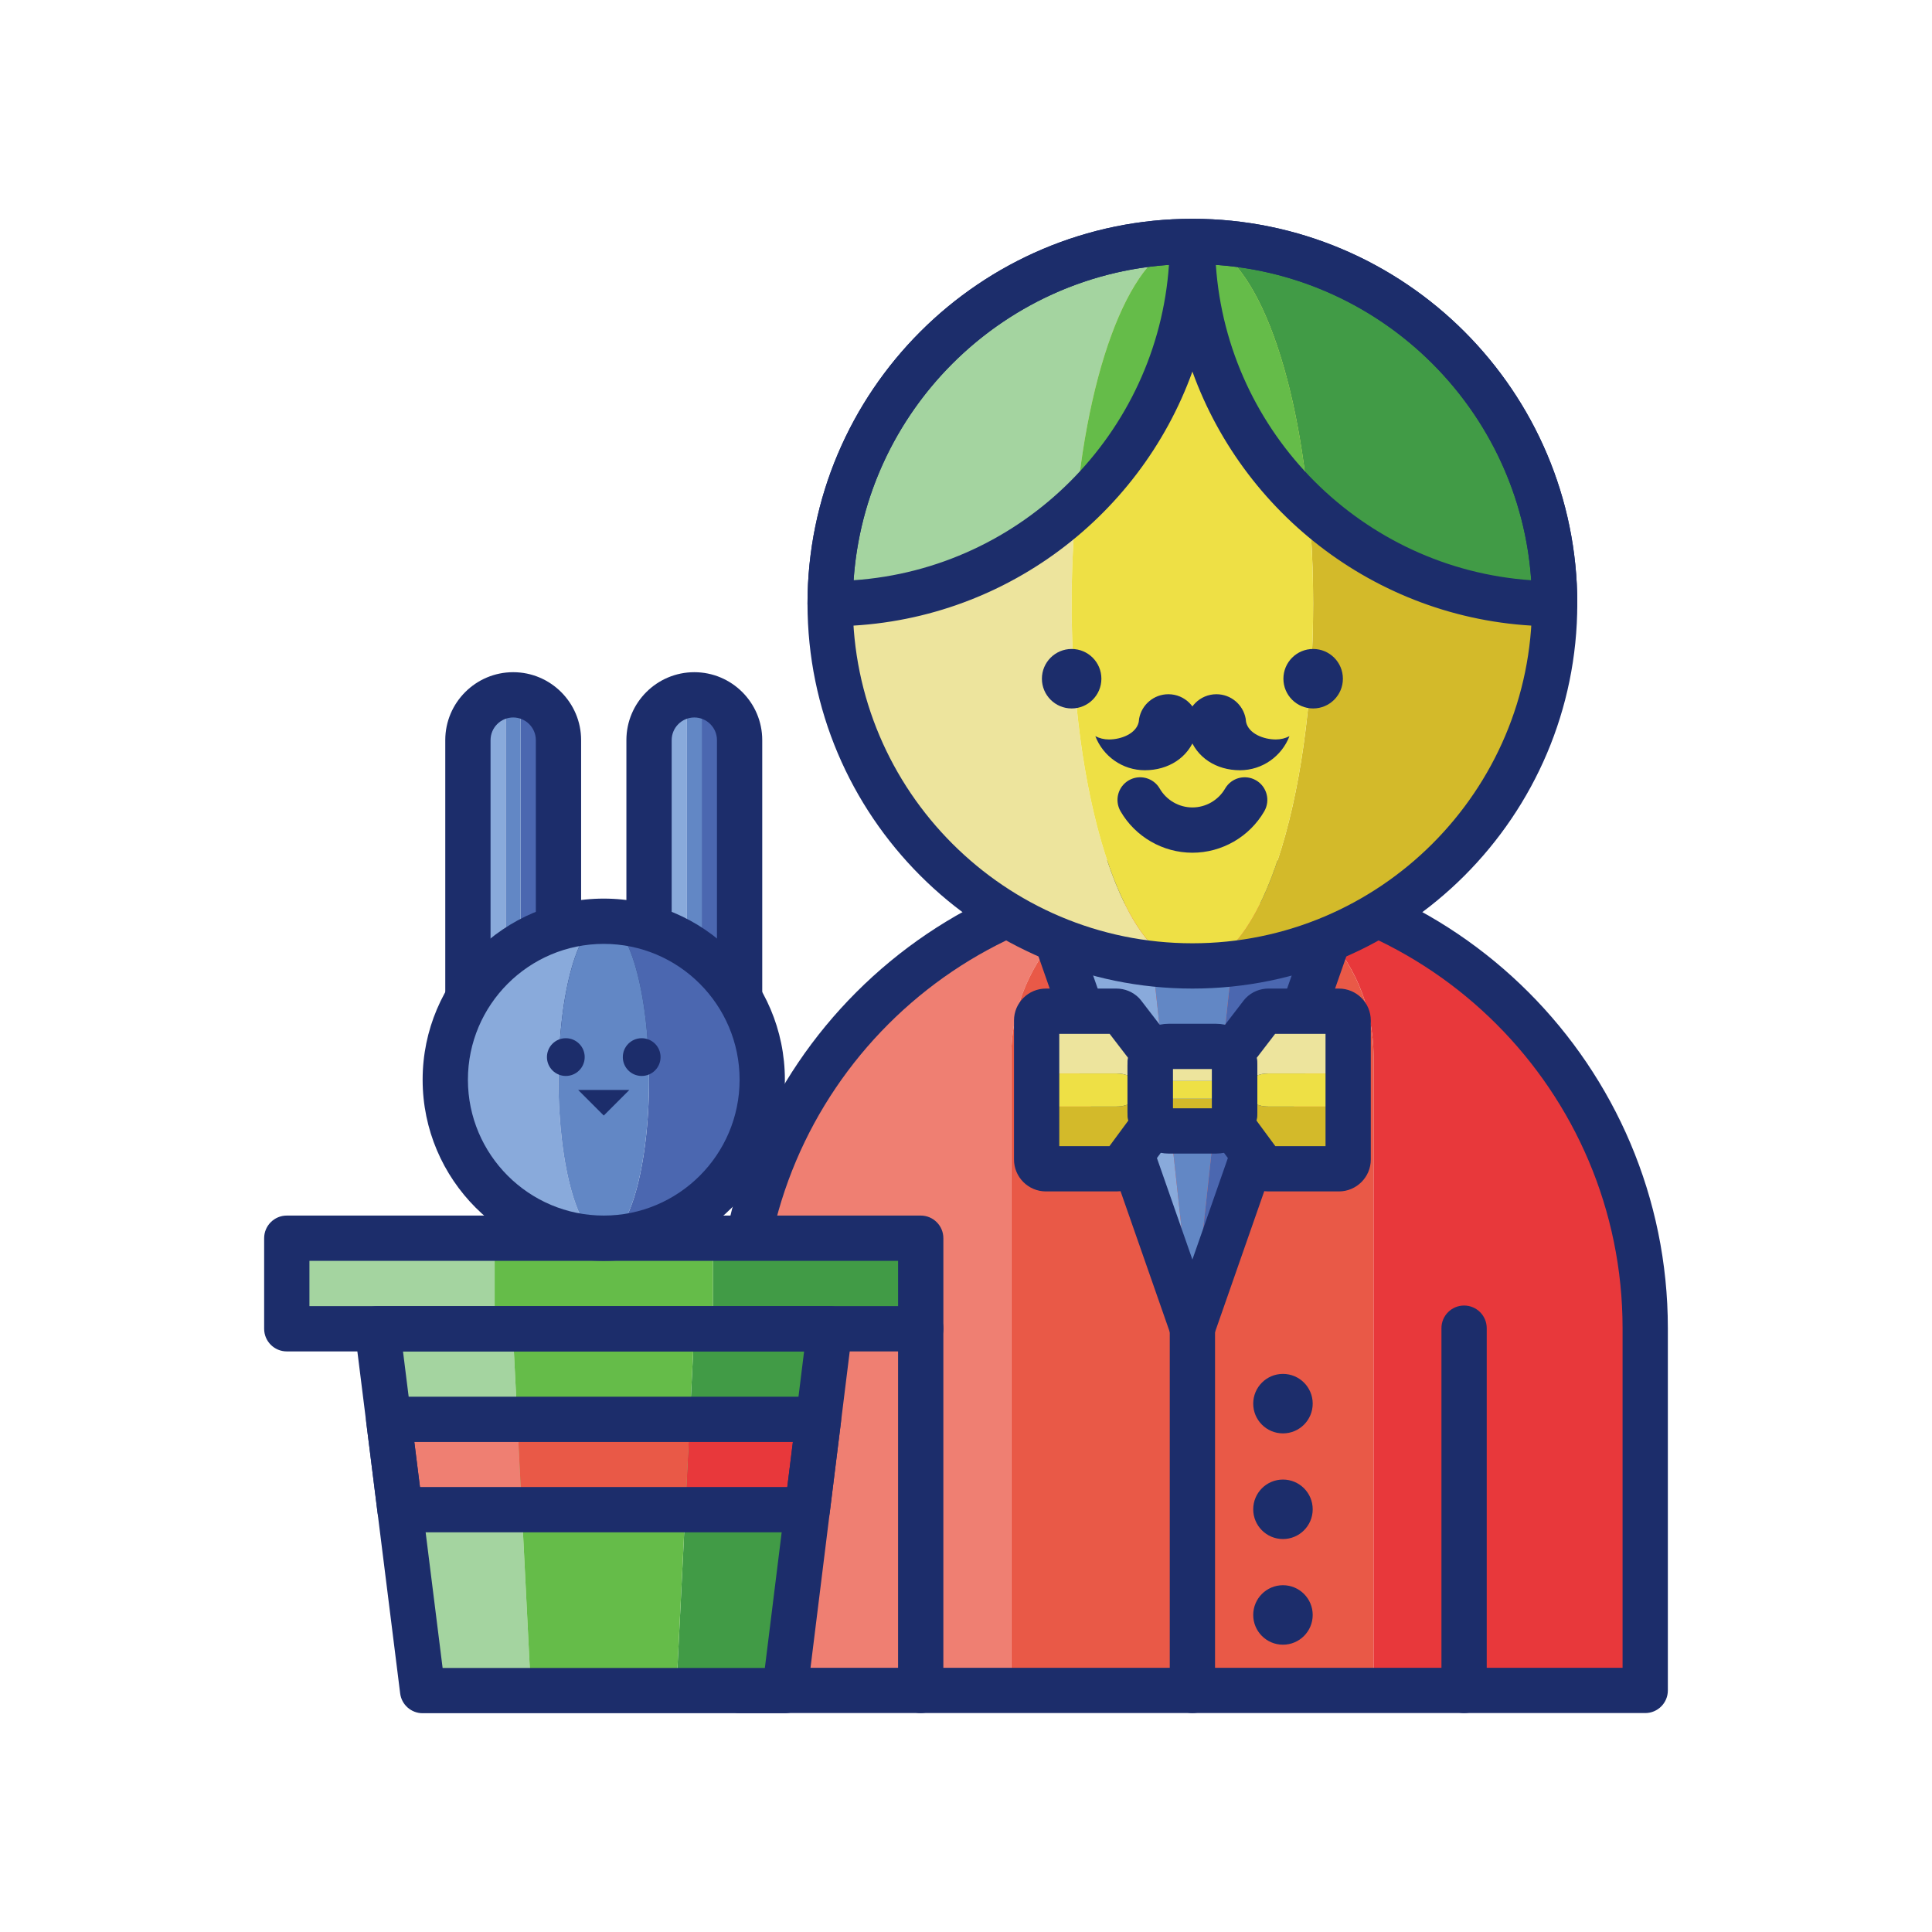<svg id="Layer_1" enable-background="new 0 0 256 256" height="512" viewBox="0 0 256 256" width="512" xmlns="http://www.w3.org/2000/svg"><path d="m157.999 115.99c-33.137 0-60 26.863-60 60v48h36v-84c0-13.255 10.746-24 24-24z" fill="#ef7f72"/><path d="m157.999 115.99c13.255 0 24 10.745 24 24v84h36v-48c0-33.138-26.863-60-60-60z" fill="#e8383b"/><path d="m157.999 115.99c-13.255 0-24 10.745-24 24v84h48v-84c0-13.255-10.745-24-24-24z" fill="#e95947"/><path d="m217.999 226.99h-120c-1.657 0-3-1.343-3-3v-48c0-34.738 28.262-63 63-63s63 28.262 63 63v48c0 1.656-1.343 3-3 3zm-117-6h114v-45c0-31.43-25.57-57-57-57s-57 25.57-57 57z" fill="#1c2d6b"/><path d="m139.999 124.487 18 51.503-5.6-51.503z" fill="#89aadb"/><path d="m163.599 124.487-5.6 51.503 18-51.503z" fill="#4b67b0"/><path d="m152.399 124.487 5.6 51.503 5.6-51.503z" fill="#6287c5"/><path d="m157.999 178.99c-1.275 0-2.411-.806-2.832-2.01l-18-51.502c-.547-1.564.278-3.275 1.842-3.822 1.57-.546 3.275.279 3.822 1.842l15.168 43.399 15.168-43.399c.547-1.563 2.255-2.388 3.822-1.842 1.563.547 2.389 2.258 1.842 3.822l-18 51.502c-.421 1.204-1.557 2.01-2.832 2.01z" fill="#1c2d6b"/><path d="m157.999 226.99c-1.657 0-3-1.343-3-3v-48c0-1.657 1.343-3 3-3s3 1.343 3 3v48c0 1.656-1.343 3-3 3z" fill="#1c2d6b"/><path d="m177.411 146.621h-9.335c-.326 0-.639-.027-.87-.076l-4.131-1.176c-.448.12-1.138.199-1.921.199h-6.308c-.784 0-1.474-.079-1.921-.199l-4.131 1.176c-.231.048-.544.076-.87.076h-9.335c-.68 0-1.231-.116-1.231-.258v7.279c0 .68.551 1.231 1.231 1.231h9.335c.326 0 .639-.13.87-.36l4.131-5.606c.448.574 1.138.949 1.921.949h6.308c.784 0 1.474-.375 1.921-.949l4.131 5.606c.231.231.544.36.87.36h9.335c.68 0 1.231-.551 1.231-1.231v-7.279c0 .143-.551.258-1.231.258z" fill="#d3ba2a"/><path d="m177.411 133.99h-9.335c-.326 0-.639.13-.87.36l-4.082 5.314c-.445-.609-1.159-1.009-1.971-1.009h-6.308c-.812 0-1.526.4-1.971 1.009l-4.082-5.314c-.231-.231-.544-.36-.87-.36h-9.335c-.68 0-1.231.551-1.231 1.231v7.279c0-.143.551-.258 1.231-.258h9.335c.326 0 .639.027.87.076l4.082 1.115c.445-.128 1.159-.212 1.971-.212h6.308c.812 0 1.526.084 1.971.212l4.082-1.115c.231-.048.544-.076.87-.076h9.335c.68 0 1.231.116 1.231.258v-7.279c0-.68-.551-1.231-1.231-1.231z" fill="#ede49d"/><path d="m177.411 142.241h-9.335c-.326 0-.639.027-.87.076l-4.082 1.115c-.445-.128-1.159-.212-1.971-.212h-6.308c-.812 0-1.526.084-1.971.212l-4.082-1.115c-.231-.048-.544-.076-.87-.076h-9.335c-.68 0-1.231.116-1.231.258v3.864c0 .143.551.258 1.231.258h9.335c.326 0 .639-.027.87-.076l4.131-1.176c.448.12 1.138.199 1.921.199h6.308c.784 0 1.474-.079 1.921-.199l4.131 1.176c.231.048.544.076.87.076h9.335c.68 0 1.231-.116 1.231-.258v-3.864c.002-.142-.549-.258-1.229-.258z" fill="#eee045"/><path d="m147.919 157.87h-9.329c-2.333 0-4.23-1.897-4.23-4.23v-18.42c0-2.333 1.897-4.23 4.23-4.23h9.329c1.132 0 2.195.44 2.994 1.241.091.091.176.189.255.292l4.08 5.31c.772 1.005.826 2.381.151 3.439v5.951c.713 1.046.693 2.438-.066 3.468l-4.13 5.6c-.088.12-.186.233-.29.338-.799.8-1.862 1.241-2.994 1.241zm-7.56-6h6.649l2.499-3.389c-.071-.352-.108-.71-.108-1.071v-6.31c0-.31.027-.621.081-.926l-2.446-3.184h-6.675z" fill="#1c2d6b"/><path d="m177.409 157.87h-9.33c-1.129 0-2.19-.439-2.989-1.236-.106-.107-.206-.221-.295-.343l-4.13-5.6c-.761-1.031-.779-2.423-.065-3.47v-5.948c-.676-1.059-.622-2.435.15-3.441l4.08-5.31c.08-.104.167-.203.26-.296.799-.797 1.86-1.236 2.989-1.236h9.33c2.333 0 4.23 1.897 4.23 4.23v18.42c.001 2.332-1.897 4.23-4.23 4.23zm-8.42-6h6.65v-14.88h-6.676l-2.445 3.183c.054.306.081.617.081.927v6.31c0 .361-.037.72-.108 1.072z" fill="#1c2d6b"/><path d="m161.153 152.855h-6.308c-3.003 0-5.446-2.443-5.446-5.446v-6.308c0-3.003 2.443-5.446 5.446-5.446h6.308c3.003 0 5.446 2.443 5.446 5.446v6.308c.001 3.003-2.443 5.446-5.446 5.446zm-5.754-6h5.2v-5.2h-5.2z" fill="#1c2d6b"/><path d="m193.999 226.99c-1.657 0-3-1.343-3-3v-48c0-1.657 1.343-3 3-3s3 1.343 3 3v48c0 1.656-1.343 3-3 3z" fill="#1c2d6b"/><path d="m121.999 226.99c-1.657 0-3-1.343-3-3v-48c0-1.657 1.343-3 3-3s3 1.343 3 3v48c0 1.656-1.343 3-3 3z" fill="#1c2d6b"/><path d="m141.999 79.99c0-26.51 7.163-48 16-48-26.51 0-48 21.49-48 48s21.49 48 48 48c-8.836 0-16-21.491-16-48z" fill="#ede49d"/><path d="m157.999 31.99c8.837 0 16 21.49 16 48s-7.163 48-16 48c26.51 0 48-21.49 48-48s-21.49-48-48-48z" fill="#d3ba2a"/><ellipse cx="157.999" cy="79.99" fill="#eee045" rx="16" ry="48"/><circle cx="141.999" cy="89.933" fill="#1c2d6b" r="3.941"/><circle cx="173.999" cy="89.933" fill="#1c2d6b" r="3.941"/><path d="m157.999 112.99c-3.911 0-7.561-2.105-9.522-5.493-.831-1.434-.342-3.269 1.092-4.1 1.435-.83 3.271-.341 4.1 1.093.894 1.542 2.553 2.5 4.331 2.5s3.438-.958 4.332-2.5c.829-1.434 2.664-1.923 4.1-1.093 1.434.831 1.923 2.666 1.092 4.1-1.963 3.388-5.613 5.493-9.525 5.493z" fill="#1c2d6b"/><path d="m157.999 31.99c-26.51 0-48 21.49-48 48 12.576 0 24.017-4.843 32.576-12.757 1.863-20.315 8.061-35.243 15.424-35.243z" fill="#a4d4a0"/><path d="m173.423 67.233c8.558 7.915 20 12.757 32.576 12.757 0-26.51-21.49-48-48-48 7.364 0 13.562 14.928 15.424 35.243z" fill="#419b46"/><path d="m157.999 31.99c0 13.933 5.942 26.474 15.424 35.243-1.862-20.315-8.06-35.243-15.424-35.243s-13.561 14.928-15.424 35.243c9.482-8.769 15.424-21.31 15.424-35.243z" fill="#65bc49"/><g fill="#1c2d6b"><path d="m205.999 82.99c-22.073 0-40.915-14.095-48-33.757-7.085 19.662-25.927 33.757-48 33.757-1.657 0-3-1.343-3-3 0-28.122 22.879-51 51-51s51 22.878 51 51c0 1.656-1.343 3-3 3zm-44.894-47.894c1.529 22.345 19.443 40.258 41.787 41.788-1.529-22.345-19.443-40.259-41.787-41.788zm-6.212 0c-22.344 1.53-40.258 19.443-41.787 41.788 22.343-1.53 40.257-19.444 41.787-41.788z"/><path d="m157.999 130.99c-28.121 0-51-22.878-51-51s22.879-51 51-51 51 22.878 51 51-22.879 51-51 51zm0-96c-24.813 0-45 20.187-45 45s20.187 45 45 45 45-20.187 45-45-20.187-45-45-45z"/><circle cx="169.999" cy="199.99" r="3.941"/><circle cx="169.999" cy="213.99" r="3.941"/><circle cx="169.999" cy="185.99" r="3.941"/><path d="m169.064 97.984c-1.619 0-3.616-.759-3.954-2.316-.01-.15-.027-.298-.053-.443 0-.008-.002-.016-.002-.024h-.002c-.342-1.828-1.944-3.212-3.871-3.212-2.177 0-3.941 1.764-3.941 3.941 0 .59.133 1.147.365 1.649.001.003-.001.006 0 .008.934 2.798 3.575 4.474 6.688 4.474 2.998 0 5.547-1.875 6.566-4.513-.539.277-1.149.436-1.796.436z"/><path d="m146.934 97.984c1.619 0 3.616-.759 3.954-2.316.01-.15.027-.298.053-.443 0-.008.002-.016.002-.024h.002c.342-1.828 1.944-3.212 3.871-3.212 2.177 0 3.941 1.764 3.941 3.941 0 .59-.133 1.147-.365 1.649-.001.003.001.006 0 .008-.934 2.798-3.575 4.474-6.688 4.474-2.998 0-5.547-1.875-6.566-4.513.54.277 1.149.436 1.796.436z"/></g><path d="m50.001 176.069 5.999 47.941h14.35l-2.408-47.941z" fill="#a4d4a0"/><path d="m92.001 176.069-2.385 47.941h14.384l5.942-47.941z" fill="#419b46"/><path d="m67.942 176.069 2.408 47.941h19.266l2.385-47.941z" fill="#65bc49"/><path d="m51.502 188.069 1.498 11.971h16.146l-.601-11.971z" fill="#ef7f72"/><path d="m108.455 188.069h-17.051l-.596 11.971h16.163z" fill="#e8383b"/><path d="m68.545 188.069.601 11.971h21.662l.596-11.971z" fill="#e95947"/><path d="m106.971 203.04h-53.971c-1.513 0-2.789-1.126-2.977-2.627l-1.498-11.97c-.107-.854.158-1.712.728-2.358.569-.645 1.389-1.015 2.249-1.015h56.953c.86 0 1.679.369 2.248 1.014.569.644.835 1.502.729 2.355l-1.484 11.97c-.186 1.502-1.464 2.631-2.977 2.631zm-51.323-6h48.671l.741-5.97h-50.16z" fill="#1c2d6b"/><path d="m38.001 164.069h27.543v12h-27.543z" fill="#a4d4a0"/><path d="m94.457 164.069h27.543v12h-27.543z" fill="#419b46"/><path d="m65.544 164.069h28.913v12h-28.913z" fill="#65bc49"/><path d="m104 227.01h-48c-1.513 0-2.789-1.126-2.977-2.627l-5.999-47.941c-.107-.854.158-1.712.728-2.358.569-.645 1.389-1.015 2.249-1.015h59.941c.86 0 1.679.369 2.248 1.013.569.645.835 1.502.729 2.356l-5.942 47.941c-.186 1.503-1.463 2.631-2.977 2.631zm-45.352-6h42.7l5.199-41.941h-53.148z" fill="#1c2d6b"/><path d="m122.001 179.069h-84c-1.657 0-3-1.343-3-3v-12c0-1.657 1.343-3 3-3h84c1.657 0 3 1.343 3 3v12c0 1.657-1.343 3-3 3zm-81-6h78v-6h-78z" fill="#1c2d6b"/><path d="m68.001 92.069c-3.314 0-6 2.686-6 6v40.249h5.017v-45.266c0-.543.44-.983.983-.983z" fill="#89aadb"/><path d="m68.001 92.069c.543 0 .983.44.983.983v45.266h5.017v-40.249c0-3.314-2.687-6-6-6z" fill="#4b67b0"/><path d="m68.001 92.069c-.543 0-.983.44-.983.983v45.266h1.966v-45.266c0-.543-.44-.983-.983-.983z" fill="#6287c5"/><path d="m92.001 92.069c-3.314 0-6 2.686-6 6v40.249h5.017v-45.266c0-.543.44-.983.983-.983z" fill="#89aadb"/><path d="m92.001 92.069c.543 0 .983.44.983.983v45.266h5.017v-40.249c0-3.314-2.687-6-6-6z" fill="#4b67b0"/><path d="m92.001 92.069c-.543 0-.983.44-.983.983v45.266h1.966v-45.266c0-.543-.44-.983-.983-.983z" fill="#6287c5"/><path d="m74.001 141.318h-12c-1.657 0-3-1.343-3-3v-40.249c0-4.962 4.037-9 9-9s9 4.038 9 9v40.249c0 1.657-1.343 3-3 3zm-9-6h6v-37.249c0-1.654-1.346-3-3-3s-3 1.346-3 3z" fill="#1c2d6b"/><path d="m98.001 141.318h-12c-1.657 0-3-1.343-3-3v-40.249c0-4.962 4.037-9 9-9s9 4.038 9 9v40.249c0 1.657-1.343 3-3 3zm-9-6h6v-37.249c0-1.654-1.346-3-3-3s-3 1.346-3 3z" fill="#1c2d6b"/><path d="m74.001 143.069c0-11.598 2.686-21 6-21-11.598 0-21 9.402-21 21s9.402 21 21 21c-3.314 0-6-9.402-6-21z" fill="#89aadb"/><path d="m80.001 122.069c3.314 0 6 9.402 6 21s-2.686 21-6 21c11.598 0 21-9.402 21-21s-9.402-21-21-21z" fill="#4b67b0"/><ellipse cx="80.001" cy="143.069" fill="#6287c5" rx="6" ry="21"/><path d="m80.001 167.069c-13.233 0-24-10.766-24-24s10.767-24 24-24 24 10.766 24 24-10.767 24-24 24zm0-42c-9.925 0-18 8.075-18 18s8.075 18 18 18 18-8.075 18-18-8.075-18-18-18z" fill="#1c2d6b"/><circle cx="74.974" cy="140.069" fill="#1c2d6b" r="2.501"/><circle cx="85.027" cy="140.069" fill="#1c2d6b" r="2.501"/><path d="m76.606 144.422 3.395 3.395 3.394-3.395z" fill="#1c2d6b"/></svg>